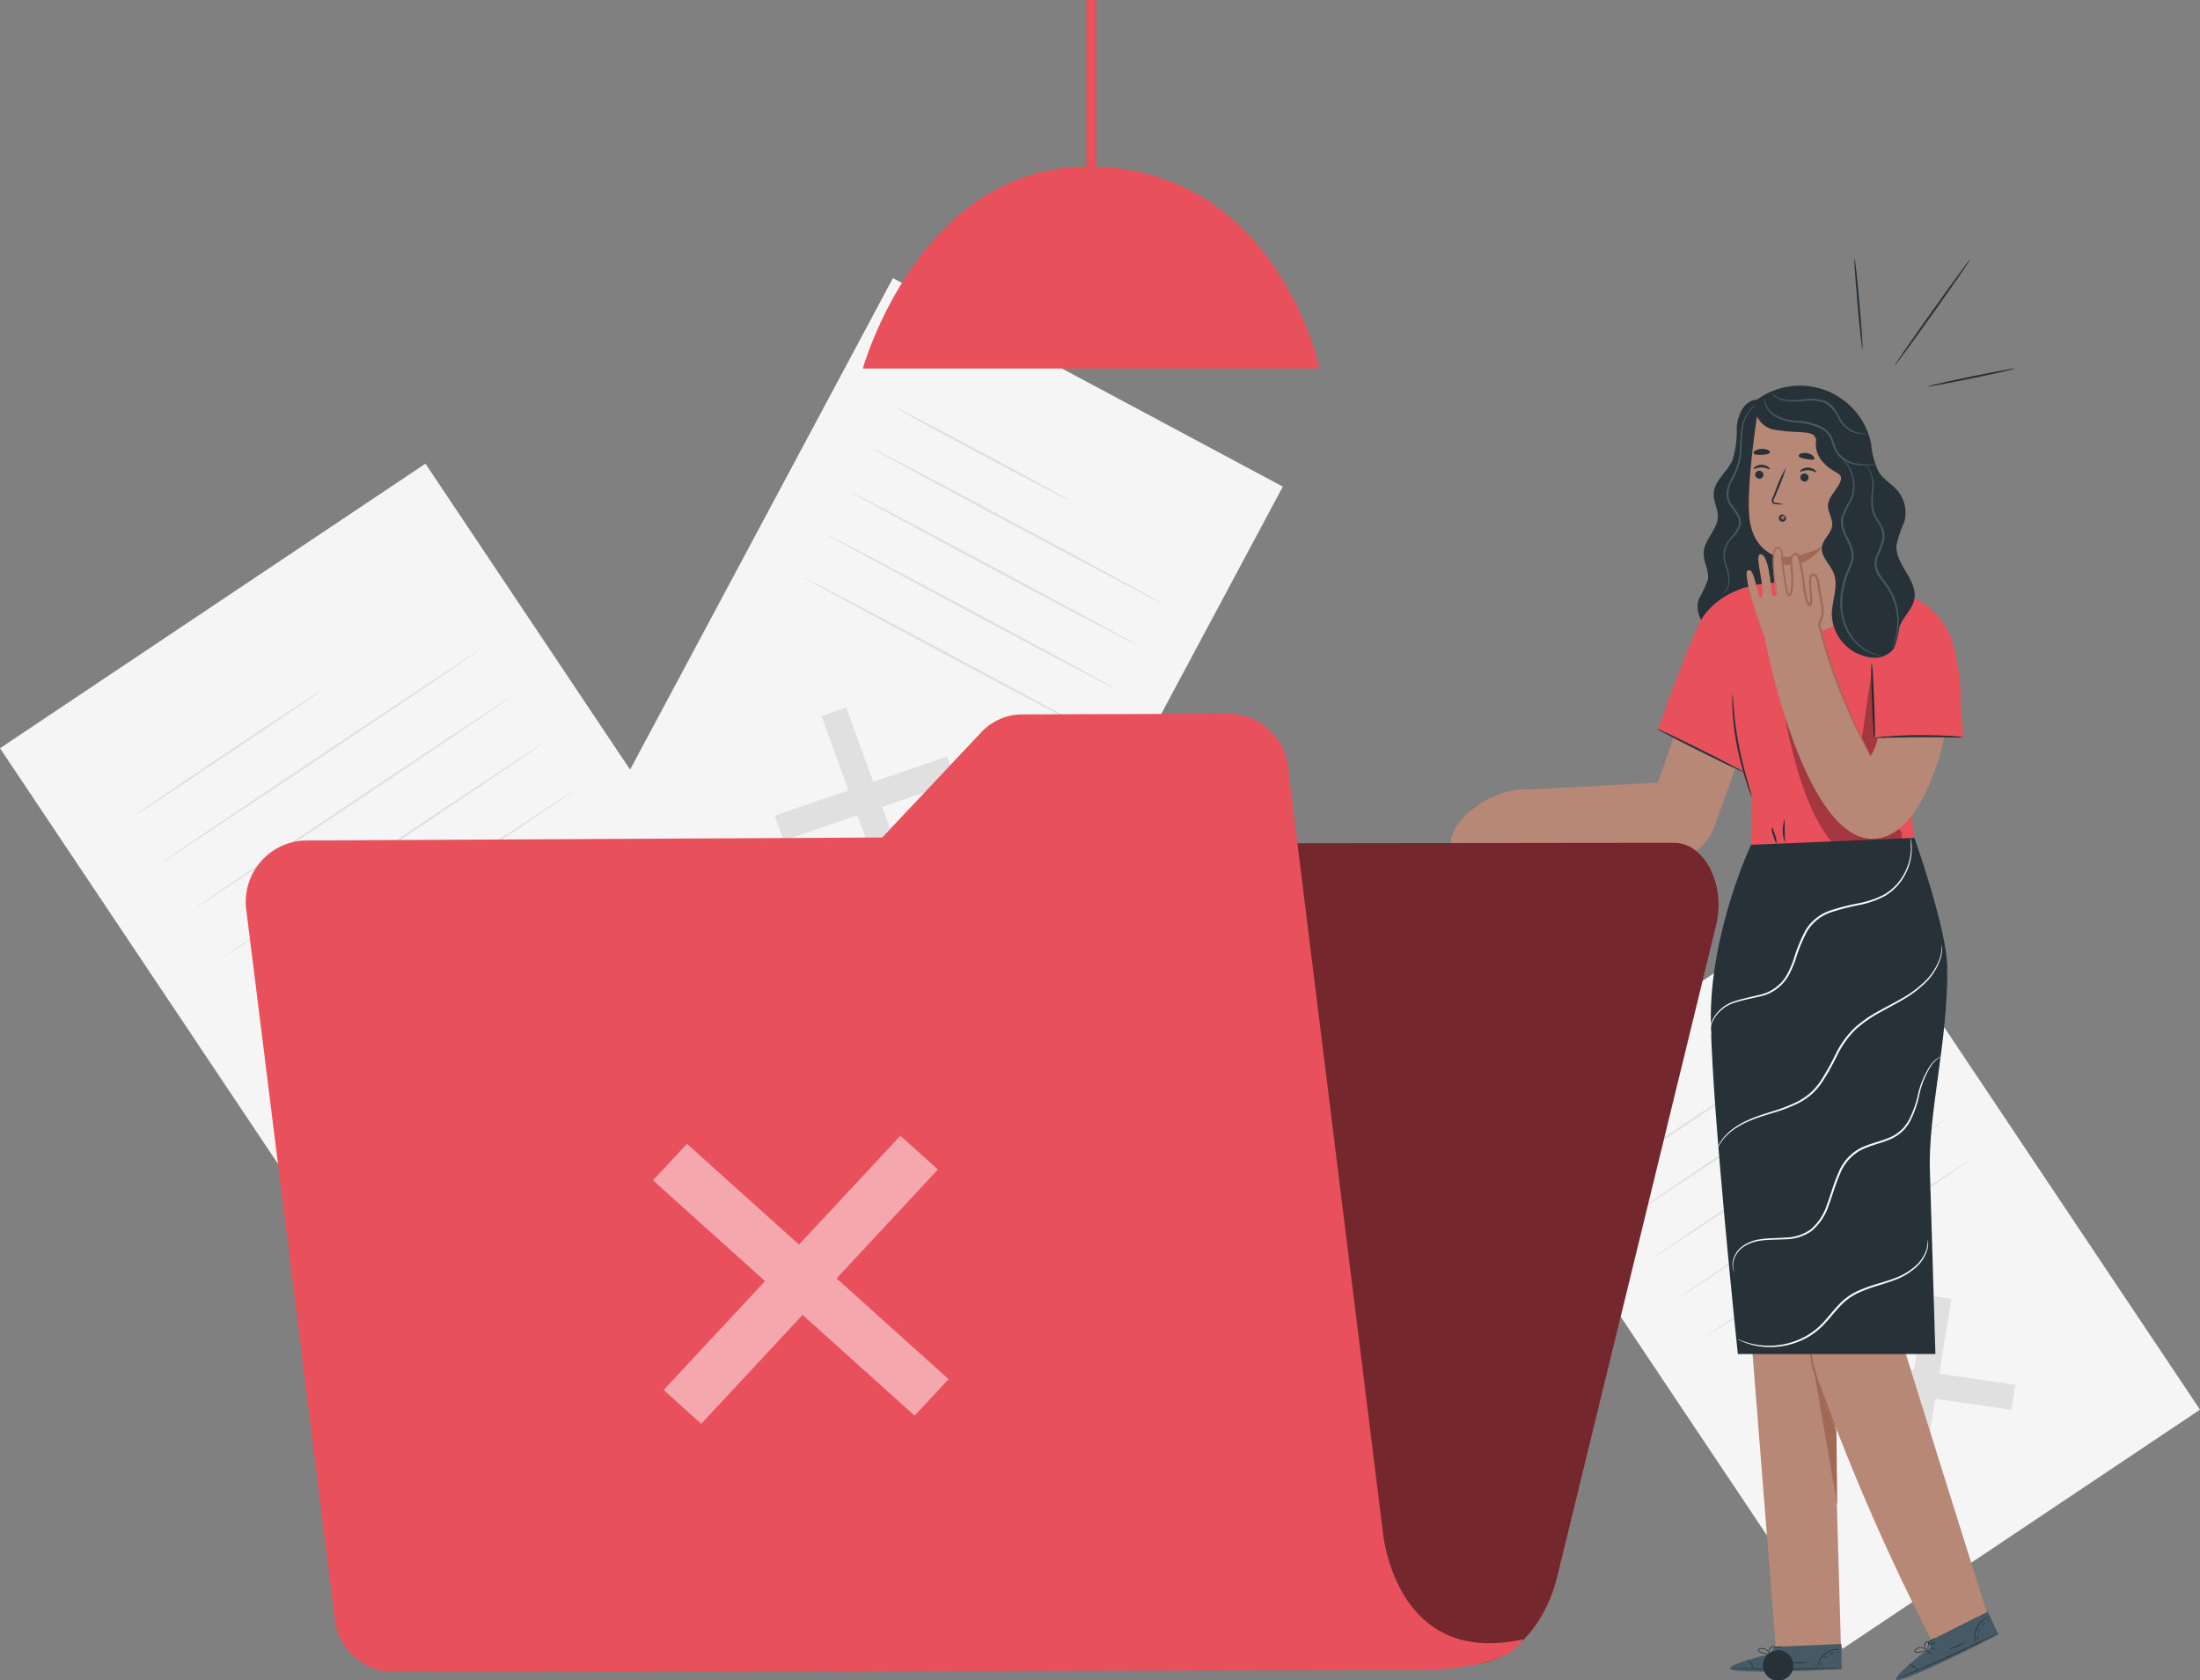 <svg id="Group_14384" data-name="Group 14384" xmlns="http://www.w3.org/2000/svg" xmlns:xlink="http://www.w3.org/1999/xlink" width="221.205" height="168.918" viewBox="0 0 221.205 168.918">
  <rect x="0" y="0" width="221.205" height="168.918" fill="#808080" stroke="none"/>
  <defs>
    <clipPath id="clip-path">
      <rect id="Rectangle_6139" data-name="Rectangle 6139" width="221.205" height="168.918" fill="none"/>
    </clipPath>
    <clipPath id="clip-path-3">
      <rect id="Rectangle_6129" data-name="Rectangle 6129" width="0.985" height="16.768" fill="none"/>
    </clipPath>
    <clipPath id="clip-path-6">
      <rect id="Rectangle_6133" data-name="Rectangle 6133" width="12.003" height="15.808" fill="none"/>
    </clipPath>
    <clipPath id="clip-path-7">
      <rect id="Rectangle_6134" data-name="Rectangle 6134" width="2.018" height="9.352" fill="none"/>
    </clipPath>
    <clipPath id="clip-path-9">
      <rect id="Rectangle_6136" data-name="Rectangle 6136" width="115.117" height="83.064" fill="none"/>
    </clipPath>
    <clipPath id="clip-path-10">
      <rect id="Rectangle_6137" data-name="Rectangle 6137" width="29.723" height="28.961" fill="none"/>
    </clipPath>
  </defs>
  <g id="Group_14383" data-name="Group 14383" clip-path="url(#clip-path)">
    <rect id="Rectangle_6125" data-name="Rectangle 6125" width="51.466" height="75.781" transform="translate(0 75.231) rotate(-33.777)" fill="#f5f5f5"/>
    <path id="Path_17202" data-name="Path 17202" d="M129.445,274.687l-.485,3-21.266-3.064.486-3Z" transform="translate(-66.635 -168.067)" fill="#e0e0e0"/>
    <path id="Path_17203" data-name="Path 17203" d="M131.164,251.546l3.052.44-3.383,20.938-3.052-.44Z" transform="translate(-79.064 -155.644)" fill="#e0e0e0"/>
    <g id="Group_14364" data-name="Group 14364">
      <g id="Group_14363" data-name="Group 14363" clip-path="url(#clip-path)">
        <path id="Path_17204" data-name="Path 17204" d="M54.021,181.744c.031.046-4.256,2.967-9.574,6.523s-9.655,6.4-9.685,6.359,4.256-2.966,9.575-6.524,9.654-6.4,9.684-6.358" transform="translate(-21.509 -112.453)" fill="#e0e0e0"/>
        <path id="Path_17205" data-name="Path 17205" d="M74.682,171.387c.031.046-7.1,4.867-15.921,10.768s-16,10.65-16.033,10.6,7.1-4.866,15.922-10.769,16-10.648,16.031-10.6" transform="translate(-26.438 -106.045)" fill="#e0e0e0"/>
        <path id="Path_17206" data-name="Path 17206" d="M82.954,183.752c.03.046-7.1,4.867-15.921,10.768s-16,10.65-16.033,10.6,7.1-4.866,15.922-10.769,16-10.649,16.031-10.6" transform="translate(-31.557 -113.696)" fill="#e0e0e0"/>
        <path id="Path_17207" data-name="Path 17207" d="M91.225,196.118c.031.046-7.1,4.867-15.921,10.768s-16,10.65-16.033,10.6,7.1-4.866,15.922-10.769,16-10.649,16.031-10.6" transform="translate(-36.674 -121.348)" fill="#e0e0e0"/>
        <path id="Path_17208" data-name="Path 17208" d="M99.5,208.485c.03.046-7.1,4.867-15.921,10.768s-16,10.65-16.033,10.6,7.1-4.866,15.922-10.769,16-10.648,16.031-10.6" transform="translate(-41.792 -129)" fill="#e0e0e0"/>
        <rect id="Rectangle_6126" data-name="Rectangle 6126" width="43.222" height="63.643" transform="translate(149.896 112.863) rotate(-33.777)" fill="#f5f5f5"/>
        <path id="Path_17209" data-name="Path 17209" d="M501.878,361l-.408,2.523-17.86-2.573.408-2.523Z" transform="translate(-299.233 -221.779)" fill="#e0e0e0"/>
        <path id="Path_17210" data-name="Path 17210" d="M503.322,341.569l2.563.369-2.841,17.584-2.563-.369Z" transform="translate(-309.671 -211.345)" fill="#e0e0e0"/>
        <path id="Path_17211" data-name="Path 17211" d="M438.535,282.947c.03.046-3.566,2.5-8.032,5.492s-8.112,5.373-8.143,5.327,3.565-2.5,8.033-5.492,8.112-5.372,8.142-5.326" transform="translate(-261.335 -175.073)" fill="#e0e0e0"/>
        <path id="Path_17212" data-name="Path 17212" d="M455.887,274.248c.031.046-5.952,4.1-13.362,9.057s-13.443,8.938-13.473,8.892,5.951-4.1,13.363-9.057,13.442-8.937,13.472-8.892" transform="translate(-265.475 -169.69)" fill="#e0e0e0"/>
        <path id="Path_17213" data-name="Path 17213" d="M462.834,284.633c.03.046-5.953,4.1-13.362,9.057s-13.443,8.938-13.473,8.892,5.951-4.1,13.363-9.057,13.442-8.937,13.473-8.892" transform="translate(-269.773 -176.116)" fill="#e0e0e0"/>
        <path id="Path_17214" data-name="Path 17214" d="M469.78,295.019c.03.046-5.953,4.1-13.362,9.057s-13.443,8.938-13.474,8.892,5.951-4.1,13.363-9.057,13.442-8.937,13.472-8.892" transform="translate(-274.071 -182.542)" fill="#e0e0e0"/>
        <path id="Path_17215" data-name="Path 17215" d="M476.727,305.405c.03.046-5.952,4.1-13.362,9.057s-13.443,8.938-13.474,8.892,5.951-4.1,13.363-9.057,13.442-8.937,13.472-8.892" transform="translate(-278.37 -188.969)" fill="#e0e0e0"/>
        <rect id="Rectangle_6127" data-name="Rectangle 6127" width="65.457" height="44.454" transform="translate(58.915 85.682) rotate(-61.862)" fill="#f5f5f5"/>
        <path id="Path_17216" data-name="Path 17216" d="M225.467,204.045l-2.487.852-6.313-17.451,2.487-.852Z" transform="translate(-134.062 -115.454)" fill="#e0e0e0"/>
        <path id="Path_17217" data-name="Path 17217" d="M221.622,199.529l.906,2.5L205.2,207.969l-.906-2.5Z" transform="translate(-126.404 -123.458)" fill="#e0e0e0"/>
        <path id="Path_17218" data-name="Path 17218" d="M253.408,116.673c-.031.058-4.007-2.009-8.879-4.615s-8.8-4.766-8.769-4.824,4.006,2.009,8.88,4.616,8.8,4.766,8.768,4.823" transform="translate(-145.876 -66.35)" fill="#e0e0e0"/>
        <path id="Path_17219" data-name="Path 17219" d="M259.2,133.81c-.031.058-6.611-3.4-14.695-7.725s-14.616-7.877-14.586-7.934,6.609,3.4,14.7,7.726,14.615,7.876,14.584,7.933" transform="translate(-142.264 -73.105)" fill="#e0e0e0"/>
        <path id="Path_17220" data-name="Path 17220" d="M253.142,145.142c-.031.058-6.611-3.4-14.695-7.725s-14.616-7.877-14.586-7.934,6.609,3.4,14.7,7.726,14.615,7.876,14.584,7.933" transform="translate(-138.514 -80.117)" fill="#e0e0e0"/>
        <path id="Path_17221" data-name="Path 17221" d="M247.081,156.474c-.031.058-6.611-3.4-14.695-7.725s-14.616-7.877-14.586-7.934,6.609,3.4,14.7,7.726,14.615,7.876,14.584,7.933" transform="translate(-134.764 -87.129)" fill="#e0e0e0"/>
        <path id="Path_17222" data-name="Path 17222" d="M241.021,167.806c-.031.058-6.611-3.4-14.695-7.725s-14.616-7.877-14.586-7.934,6.609,3.4,14.7,7.726,14.615,7.876,14.584,7.933" transform="translate(-131.014 -94.14)" fill="#e0e0e0"/>
        <g id="Group_14362" data-name="Group 14362" transform="translate(109.228)" opacity="0.2">
          <g id="Group_14361" data-name="Group 14361">
            <g id="Group_14360" data-name="Group 14360" clip-path="url(#clip-path-3)">
              <rect id="Rectangle_6128" data-name="Rectangle 6128" width="0.985" height="16.769" transform="translate(0)"/>
            </g>
          </g>
        </g>
      </g>
    </g>
    <g id="Group_14366" data-name="Group 14366">
      <g id="Group_14365" data-name="Group 14365" clip-path="url(#clip-path)">
        <path id="Path_17223" data-name="Path 17223" d="M227.559,64.25h45.926s-4.24-20.3-23.311-20.3c-16.963,0-22.615,20.3-22.615,20.3" transform="translate(-140.802 -27.197)" fill="#e8505b"/>
        <rect id="Rectangle_6131" data-name="Rectangle 6131" width="0.985" height="16.769" transform="translate(109.228)" fill="#e8505b"/>
      </g>
    </g>
    <g id="Group_14374" data-name="Group 14374">
      <g id="Group_14373" data-name="Group 14373" clip-path="url(#clip-path)">
        <path id="Path_17224" data-name="Path 17224" d="M453.416,104.19c-1.121.258-1.667,1.548-1.773,2.694a10.259,10.259,0,0,1-.441,3.4c-.541,1.176-1.835,2.043-1.878,3.337-.026.789.442,1.531.42,2.32-.037,1.3-1.358,2.275-1.428,3.57-.05.932.571,1.827.422,2.748a12.919,12.919,0,0,1-.911,1.969c-.47,1.37.47,2.878,1.7,3.649a5.56,5.56,0,0,0,8.1-2.588,11.357,11.357,0,0,0,.383-5.275q-.689-8.3-1.024-16.615" transform="translate(-277.016 -63.978)" fill="#263238"/>
        <path id="Path_17225" data-name="Path 17225" d="M454.148,125.7a1.344,1.344,0,0,0,.512-.609,2.162,2.162,0,0,0,.13-.931,5.163,5.163,0,0,0-.278-1.234,3.517,3.517,0,0,1-.2-1.563,3.561,3.561,0,0,1,.909-1.56,3.485,3.485,0,0,0,.515-.783,1.265,1.265,0,0,0,.059-.914c-.2-.623-.807-1.081-1.087-1.8a1.946,1.946,0,0,1-.061-1.112,4.517,4.517,0,0,1,.368-1,8.539,8.539,0,0,0,.758-1.794c.267-1.209.143-2.364.324-3.312a3.68,3.68,0,0,1,.964-2.032,2.17,2.17,0,0,1,.5-.359.9.9,0,0,1,.2-.075,3.1,3.1,0,0,0-.651.49,3.713,3.713,0,0,0-.88,2,12.633,12.633,0,0,0-.106,1.541,9.391,9.391,0,0,1-.179,1.79,8.534,8.534,0,0,1-.76,1.836,2.509,2.509,0,0,0-.3,1.958c.242.649.857,1.11,1.087,1.811a1.456,1.456,0,0,1-.071,1.048,3.629,3.629,0,0,1-.547.822,2.5,2.5,0,0,0-.716,2.97,5.1,5.1,0,0,1,.254,1.268,2.179,2.179,0,0,1-.17.966,1.159,1.159,0,0,1-.391.481.634.634,0,0,1-.193.1" transform="translate(-281.002 -65.973)" fill="#455a64"/>
        <path id="Path_17226" data-name="Path 17226" d="M413.516,180.366l-3.442,9.921-14.351.769-2.393,5.325,14.984,1.516a5.661,5.661,0,0,0,7.492-3.322l4-11.161Z" transform="translate(-243.372 -111.601)" fill="#b78876"/>
        <path id="Path_17227" data-name="Path 17227" d="M480.856,319.022s-10.518-33.4-10.74-34.489c-.2-.98,3.817-25.019,4.323-31.241l-14.211.53s0,.038,0,.1l-6.041.335,5.41,68.318h6.54l-.648-22.666a220.834,220.834,0,0,0,9.811,21.859Z" transform="translate(-281.027 -156.725)" fill="#b78876"/>
        <path id="Path_17228" data-name="Path 17228" d="M480.424,373.469c.006-.207-.079-7.594-.079-7.594-.082.442-2.507-6.414-2.448-6.831.031-.216,2.528,14.425,2.528,14.425" transform="translate(-295.697 -222.156)" fill="#a36957"/>
        <path id="Path_17229" data-name="Path 17229" d="M477.088,350.534a1.525,1.525,0,0,0-.042.414,10.917,10.917,0,0,0,.009,1.133c.009.24.034.5.065.781s.074.579.139.89a15.194,15.194,0,0,0,.535,1.99c.475,1.382,1,2.59,1.371,3.468l.455,1.033a1.531,1.531,0,0,0,.194.368,1.564,1.564,0,0,0-.116-.4c-.088-.252-.221-.614-.391-1.059-.336-.892-.837-2.11-1.308-3.479a17.262,17.262,0,0,1-.544-1.961c-.069-.3-.113-.6-.156-.873s-.072-.533-.091-.769c-.045-.472-.065-.856-.077-1.122a1.555,1.555,0,0,0-.043-.414" transform="translate(-295.164 -216.892)" fill="#a36957"/>
        <path id="Path_17230" data-name="Path 17230" d="M460.75,434.439l0-.614,6.7-.292.018,2.533-.413.028c-1.839.108-9.357.418-10.587.049-1.372-.412,4.286-1.7,4.286-1.7" transform="translate(-282.303 -268.248)" fill="#455a64"/>
        <path id="Path_17231" data-name="Path 17231" d="M467.556,439.77a.623.623,0,0,1-.114.013l-.329.021-1.211.056c-1.023.04-2.437.078-4,.085s-2.977-.018-4-.05l-1.212-.046-.329-.018a.633.633,0,0,1-.115-.012.641.641,0,0,1,.115,0l.33,0,1.212.02c1.023.017,2.437.033,4,.026s2.975-.035,4-.061l1.212-.031.33-.006a.637.637,0,0,1,.115,0" transform="translate(-282.302 -272.105)" fill="#263238"/>
        <path id="Path_17232" data-name="Path 17232" d="M461.318,438.651a1.763,1.763,0,0,0-.643-1.04,1.077,1.077,0,0,1,.643,1.04" transform="translate(-285.042 -270.77)" fill="#263238"/>
        <path id="Path_17233" data-name="Path 17233" d="M466.93,436.808c-.019.012-.113-.1-.211-.255s-.162-.286-.143-.3.113.1.211.255.162.287.143.3" transform="translate(-288.691 -269.931)" fill="#263238"/>
        <path id="Path_17234" data-name="Path 17234" d="M468.243,436.345c-.015.017-.12-.053-.236-.156s-.2-.2-.181-.216.12.053.235.156.2.2.182.216" transform="translate(-289.466 -269.756)" fill="#263238"/>
        <path id="Path_17235" data-name="Path 17235" d="M468.682,435.242a1.526,1.526,0,1,1-.349-.035.782.782,0,0,1,.349.035" transform="translate(-289.566 -269.284)" fill="#263238"/>
        <path id="Path_17236" data-name="Path 17236" d="M468.835,434.124a.978.978,0,0,1-.788.062,27.613,27.613,0,0,0,.788-.062" transform="translate(-289.603 -268.61)" fill="#263238"/>
        <path id="Path_17237" data-name="Path 17237" d="M464.872,435.216a1.23,1.23,0,0,1-.428,0,2.516,2.516,0,0,1-.456-.1,1.271,1.271,0,0,1-.262-.107.231.231,0,0,1-.106-.133.168.168,0,0,1,.064-.171.784.784,0,0,1,.972.226.759.759,0,0,1,.141.285.241.241,0,0,1,.012.116,1.216,1.216,0,0,0-.2-.365.772.772,0,0,0-.366-.236.665.665,0,0,0-.511.037c-.068.051-.041.13.035.175a1.3,1.3,0,0,0,.241.1,2.972,2.972,0,0,0,.442.113c.257.045.42.044.42.058" transform="translate(-286.86 -268.921)" fill="#263238"/>
        <path id="Path_17238" data-name="Path 17238" d="M466.533,434.893a.421.421,0,0,1-.05-.3.7.7,0,0,1,.116-.313.43.43,0,0,1,.356-.22.171.171,0,0,1,.133.2.469.469,0,0,1-.072.192,1.3,1.3,0,0,1-.2.26.614.614,0,0,1-.245.174c-.008-.01.085-.077.2-.213a1.5,1.5,0,0,0,.178-.257c.058-.091.1-.254-.009-.273s-.216.1-.281.183a.7.7,0,0,0-.12.279,1.522,1.522,0,0,0-.006.289" transform="translate(-288.633 -268.576)" fill="#263238"/>
        <path id="Path_17239" data-name="Path 17239" d="M481.7,434.923c0,.015-.191-.018-.492.019a2.089,2.089,0,0,0-1.741,1.4c-.1.286-.11.478-.125.476a.379.379,0,0,1,0-.134,1.751,1.751,0,0,1,.071-.36,2.026,2.026,0,0,1,1.789-1.437,1.751,1.751,0,0,1,.367.008.388.388,0,0,1,.131.03" transform="translate(-296.591 -269.081)" fill="#263238"/>
        <path id="Path_17240" data-name="Path 17240" d="M473.96,438.37a5.473,5.473,0,0,1-1.947.011c0-.024.437,0,.974,0s.971-.035.974-.012" transform="translate(-292.057 -271.235)" fill="#263238"/>
        <path id="Path_17241" data-name="Path 17241" d="M480.239,438.342c.016.016-.036.092-.079.193s-.069.188-.092.187-.035-.105.018-.22.138-.175.153-.159" transform="translate(-297.03 -271.222)" fill="#263238"/>
        <path id="Path_17242" data-name="Path 17242" d="M481.423,436.73c.016.016-.027.085-.1.155s-.138.114-.153.1.027-.085.1-.155.137-.114.153-.1" transform="translate(-297.724 -270.224)" fill="#263238"/>
        <path id="Path_17243" data-name="Path 17243" d="M483.06,435.933c0,.023-.093.022-.191.057s-.169.087-.186.072.038-.108.16-.149.223,0,.217.019" transform="translate(-298.658 -269.709)" fill="#263238"/>
        <path id="Path_17244" data-name="Path 17244" d="M484.664,435.618c.008.021-.03.055-.086.077s-.106.023-.114,0,.03-.055.085-.077.107-.022.115,0" transform="translate(-299.761 -269.529)" fill="#263238"/>
        <path id="Path_17245" data-name="Path 17245" d="M503.567,428.567l-.254-.559L509.3,425l1.055,2.3-.366.194c-1.633.851-8.365,4.214-9.638,4.381-1.421.186,3.212-3.31,3.212-3.31" transform="translate(-309.426 -262.967)" fill="#455a64"/>
        <path id="Path_17246" data-name="Path 17246" d="M510.38,430.573a.606.606,0,0,1-.1.059l-.292.154-1.082.547c-.917.456-2.191,1.069-3.613,1.715s-2.723,1.2-3.67,1.593l-1.124.454-.308.118a.588.588,0,0,1-.109.036.621.621,0,0,1,.1-.051l.3-.132,1.114-.478c.94-.4,2.236-.968,3.658-1.614s2.7-1.251,3.622-1.693l1.093-.525.3-.14a.626.626,0,0,1,.106-.044" transform="translate(-309.426 -266.416)" fill="#263238"/>
        <path id="Path_17247" data-name="Path 17247" d="M504.2,439.609a1.764,1.764,0,0,0-1.012-.685,1.077,1.077,0,0,1,1.012.685" transform="translate(-311.346 -271.578)" fill="#263238"/>
        <path id="Path_17248" data-name="Path 17248" d="M508.565,435.633c-.012.019-.145-.047-.3-.146s-.265-.2-.253-.214.145.047.3.146.265.2.253.214" transform="translate(-314.333 -269.322)" fill="#263238"/>
        <path id="Path_17249" data-name="Path 17249" d="M509.574,434.669c-.007.021-.131,0-.279-.046s-.261-.1-.254-.123.131,0,.279.046.261.1.254.123" transform="translate(-314.968 -268.841)" fill="#263238"/>
        <path id="Path_17250" data-name="Path 17250" d="M509.547,433.076c.01.02-.124.1-.3.184a.783.783,0,0,1-.332.111c-.01-.02.124-.1.3-.184a.786.786,0,0,1,.332-.111" transform="translate(-314.891 -267.962)" fill="#263238"/>
        <path id="Path_17251" data-name="Path 17251" d="M509.246,431.894c.015.015-.108.155-.307.263a.673.673,0,0,1-.387.117,30.183,30.183,0,0,0,.694-.38" transform="translate(-314.665 -267.233)" fill="#263238"/>
        <path id="Path_17252" data-name="Path 17252" d="M506.156,434.65a1.238,1.238,0,0,1-.391.175,2.529,2.529,0,0,1-.457.1,1.254,1.254,0,0,1-.282.01.232.232,0,0,1-.151-.077.169.169,0,0,1-.012-.183.785.785,0,0,1,.979-.192.762.762,0,0,1,.245.2c.046.059.062.1.058.1a1.215,1.215,0,0,0-.328-.252.772.772,0,0,0-.432-.066.663.663,0,0,0-.45.242c-.041.074.016.136.1.146a1.279,1.279,0,0,0,.262-.006,2.9,2.9,0,0,0,.449-.078c.252-.064.4-.132.407-.119" transform="translate(-312.37 -268.775)" fill="#263238"/>
        <path id="Path_17253" data-name="Path 17253" d="M507.721,433.734a.422.422,0,0,1-.168-.25.708.708,0,0,1-.023-.333.43.43,0,0,1,.235-.346c.1-.03.319.163.334.235s-.113.035-.12.095a1.31,1.31,0,0,1-.077.319.611.611,0,0,1-.152.259c-.011-.006.046-.1.1-.277a1.507,1.507,0,0,0,.057-.308c.016-.107-.014-.271-.12-.245s-.157.177-.182.282a.706.706,0,0,0,0,.3,1.585,1.585,0,0,0,.113.266" transform="translate(-314.027 -267.795)" fill="#263238"/>
        <path id="Path_17254" data-name="Path 17254" d="M522.309,426.362c0,.014-.182.062-.442.219a2.088,2.088,0,0,0-1.015,1.988c.026.3.1.481.081.485a.389.389,0,0,1-.056-.122,1.775,1.775,0,0,1-.082-.358,2.025,2.025,0,0,1,1.044-2.043,1.748,1.748,0,0,1,.337-.143.4.4,0,0,1,.132-.027" transform="translate(-322.231 -263.81)" fill="#263238"/>
        <path id="Path_17255" data-name="Path 17255" d="M515.627,432.9a5.48,5.48,0,0,1-1.773.807c-.007-.022.4-.175.889-.4s.872-.43.883-.409" transform="translate(-317.947 -267.855)" fill="#263238"/>
        <path id="Path_17256" data-name="Path 17256" d="M521.492,431.464c.021.008.006.1.006.208s.015.2-.006.208-.075-.082-.074-.208.055-.217.074-.208" transform="translate(-322.626 -266.967)" fill="#263238"/>
        <path id="Path_17257" data-name="Path 17257" d="M521.908,429.468c.021.008.01.088-.024.181s-.078.16-.1.153-.011-.088.024-.181.078-.16.1-.153" transform="translate(-322.847 -265.732)" fill="#263238"/>
        <path id="Path_17258" data-name="Path 17258" d="M523.019,428.02c0,.023-.076.058-.151.13s-.117.148-.14.142-.009-.114.085-.2.2-.093.206-.071" transform="translate(-323.432 -264.83)" fill="#263238"/>
        <path id="Path_17259" data-name="Path 17259" d="M524.307,427.171c.016.016,0,.063-.046.1s-.088.064-.1.048,0-.062.046-.1.088-.064.1-.048" transform="translate(-324.318 -264.308)" fill="#263238"/>
        <path id="Path_17260" data-name="Path 17260" d="M463.038,180.294l-1.116-13.61,5.73.1a22.788,22.788,0,0,0-.579-6.408,7.429,7.429,0,0,0-4.331-5.338V155l-.175-.045a16.377,16.377,0,0,0-5.248-1.37l-7.033.082s-5.373-.671-8.346,3.159c-1.146,1.475-4.69,11.573-4.69,11.573l8.442,4.065-.8-5.6a26.593,26.593,0,0,0,.677,5.346c.289.717,1.125,2.942,1.125,2.942l-.109,6.716Z" transform="translate(-270.548 -95.032)" fill="#e8505b"/>
        <path id="Path_17261" data-name="Path 17261" d="M493.018,177.872l-1.044,4.448h9.848l-.648-7.457Z" transform="translate(-304.408 -108.196)" fill="#e8505b"/>
        <path id="Path_17262" data-name="Path 17262" d="M503.33,194.078a7.355,7.355,0,0,0-1.3-.129c-.807-.048-1.924-.087-3.158-.082s-2.352.059-3.158.124a7.062,7.062,0,0,0-1.3.16,8.742,8.742,0,0,0,1.308-.007c.806-.025,1.92-.054,3.151-.06s2.345.01,3.152.018a8.3,8.3,0,0,0,1.309-.024" transform="translate(-305.915 -119.955)" fill="#263238"/>
        <path id="Path_17263" data-name="Path 17263" d="M493.542,174.768a5.814,5.814,0,0,0-.033,1.131c.007.7.032,1.661.074,2.725s.091,2.027.138,2.723a5.828,5.828,0,0,0,.12,1.125,5.906,5.906,0,0,0,.033-1.131c-.007-.7-.033-1.662-.074-2.726s-.091-2.026-.138-2.722a5.825,5.825,0,0,0-.12-1.125" transform="translate(-305.356 -108.137)" fill="#263238"/>
        <g id="Group_14369" data-name="Group 14369" transform="translate(179.224 70.483)" opacity="0.3">
          <g id="Group_14368" data-name="Group 14368">
            <g id="Group_14367" data-name="Group 14367" clip-path="url(#clip-path-6)">
              <path id="Path_17264" data-name="Path 17264" d="M470.094,184.872s2.189,16.229,8.342,15.8c0,0,2.77-.033,3.661-1.874v-.725Z" transform="translate(-470.094 -184.872)"/>
            </g>
          </g>
        </g>
        <g id="Group_14372" data-name="Group 14372" transform="translate(187.007 67.587)" opacity="0.3">
          <g id="Group_14371" data-name="Group 14371">
            <g id="Group_14370" data-name="Group 14370" clip-path="url(#clip-path-7)">
              <path id="Path_17265" data-name="Path 17265" d="M491.687,177.277l-1.178,7.956.763,1.4,1.255-2.73-.531-.013Z" transform="translate(-490.509 -177.277)"/>
            </g>
          </g>
        </g>
        <path id="Path_17266" data-name="Path 17266" d="M458.815,193.471a1.68,1.68,0,0,1-.166-.38c-.1-.249-.223-.612-.37-1.065a32.389,32.389,0,0,1-.942-3.6,25.935,25.935,0,0,1-.467-3.695c-.023-.476-.03-.862-.023-1.129a1.652,1.652,0,0,1,.028-.414c.032,0,.053.588.135,1.532a34.356,34.356,0,0,0,.521,3.666c.283,1.419.623,2.686.882,3.6l.309,1.082a1.67,1.67,0,0,1,.093.4" transform="translate(-282.672 -113.347)" fill="#263238"/>
        <path id="Path_17267" data-name="Path 17267" d="M467.713,219.76c-.053.016-.2-.334-.34-.782a1.884,1.884,0,0,1-.15-.84c.052-.016.2.334.34.782a1.892,1.892,0,0,1,.15.84" transform="translate(-289.082 -134.972)" fill="#263238"/>
        <path id="Path_17268" data-name="Path 17268" d="M470.4,218.369a3.515,3.515,0,0,1-.035-2.379,77.388,77.388,0,0,0,.035,2.379" transform="translate(-290.921 -133.643)" fill="#263238"/>
        <path id="Path_17269" data-name="Path 17269" d="M445.743,196.549c-.024.049-1.989-.883-4.387-2.082s-4.324-2.21-4.3-2.259,1.989.883,4.388,2.082,4.323,2.21,4.3,2.259" transform="translate(-270.428 -118.927)" fill="#263238"/>
        <path id="Path_17270" data-name="Path 17270" d="M464.151,127.01c.044-1.929.055-3.96.055-3.96s-2.474-.477-2.905-3.732c-.411-3.1.739-10.388.739-10.388a8.7,8.7,0,0,1,9.845,2.8l-.615,15.66a3.361,3.361,0,0,1-3.637,3.113,3.551,3.551,0,0,1-3.482-3.493" transform="translate(-285.374 -67.057)" fill="#b78876"/>
        <path id="Path_17271" data-name="Path 17271" d="M462.89,124.506a.416.416,0,0,0,.39.43.4.4,0,0,0,.438-.364.416.416,0,0,0-.389-.43.4.4,0,0,0-.439.364" transform="translate(-286.412 -76.812)" fill="#263238"/>
        <path id="Path_17272" data-name="Path 17272" d="M462.475,122.991c.05.056.371-.169.819-.157s.769.245.819.191c.024-.024-.026-.123-.166-.231a1.143,1.143,0,0,0-.654-.22,1.1,1.1,0,0,0-.653.193c-.14.1-.189.2-.165.224" transform="translate(-286.152 -75.843)" fill="#263238"/>
        <path id="Path_17273" data-name="Path 17273" d="M474.8,125.247a.416.416,0,0,0,.39.43.4.4,0,0,0,.438-.364.416.416,0,0,0-.39-.43.4.4,0,0,0-.438.364" transform="translate(-293.779 -77.27)" fill="#263238"/>
        <path id="Path_17274" data-name="Path 17274" d="M474.707,123.733c.05.056.372-.169.819-.157s.769.245.819.191c.024-.024-.025-.123-.166-.231a1.143,1.143,0,0,0-.654-.22,1.1,1.1,0,0,0-.653.193c-.14.1-.189.2-.165.224" transform="translate(-293.721 -76.302)" fill="#263238"/>
        <path id="Path_17275" data-name="Path 17275" d="M468.4,126.96a2.963,2.963,0,0,0-.723-.15c-.114-.015-.221-.04-.239-.119a.582.582,0,0,1,.085-.337l.36-.861a14.958,14.958,0,0,0,.817-2.256,15.009,15.009,0,0,0-1,2.185q-.181.454-.346.867a.658.658,0,0,0-.071.447.287.287,0,0,0,.183.172.792.792,0,0,0,.193.032,2.912,2.912,0,0,0,.737.02" transform="translate(-289.12 -76.253)" fill="#263238"/>
        <path id="Path_17276" data-name="Path 17276" d="M469.065,145.168a8.251,8.251,0,0,0,4.371-1.046s-1.111,2.2-4.347,1.813Z" transform="translate(-290.233 -89.175)" fill="#a36957"/>
        <path id="Path_17277" data-name="Path 17277" d="M475.927,120.049c-.092.14-.432.078-.813.01s-.719-.144-.753-.308.356-.375.865-.277.795.444.7.576" transform="translate(-293.508 -73.909)" fill="#263238"/>
        <path id="Path_17278" data-name="Path 17278" d="M464.109,118.728c-.035.163-.4.222-.819.244s-.789-.009-.838-.168.305-.4.811-.427.882.193.846.351" transform="translate(-286.139 -73.244)" fill="#263238"/>
        <path id="Path_17279" data-name="Path 17279" d="M469.8,135.782a.227.227,0,0,0-.248.113.254.254,0,1,0,.153-.122" transform="translate(-290.518 -84.004)" fill="#a36957"/>
        <path id="Path_17280" data-name="Path 17280" d="M469.676,135.772c.02-.018-.072-.128-.267-.085a.339.339,0,0,0-.245.239.383.383,0,0,0,.135.405.377.377,0,0,0,.429,0,.322.322,0,0,0,.138-.318c-.039-.2-.188-.233-.192-.205s.052.095.039.214a.169.169,0,0,1-.091.14.193.193,0,0,1-.193-.008.2.2,0,0,1-.069-.185.193.193,0,0,1,.1-.141c.106-.06.2-.032.214-.059" transform="translate(-290.286 -83.95)" fill="#263238"/>
        <path id="Path_17281" data-name="Path 17281" d="M471.423,111.447c-.386.894-1.327,1.582-1.2,2.547.084.623.484,1.2.406,1.827-.1.783-.911,1.326-1.026,2.106-.141.958.79,1.7,1.162,2.6.542,1.3-.151,2.765-.168,4.174a4.476,4.476,0,0,0,3.963,4.353,2.418,2.418,0,0,0,2.3-.939,9.614,9.614,0,0,0,.521-2.086c.332-1.021,1.305-1.767,1.51-2.82.374-1.92-1.947-3.509-1.795-5.46a13.538,13.538,0,0,1,.8-2.367,3.468,3.468,0,0,0-.681-3.085c-.573-.681-1.4-1.129-1.892-1.873a8.2,8.2,0,0,1-.781-2.9,7.31,7.31,0,0,0-11.61-4.282,2.373,2.373,0,0,0,2.025,2.933c2.579.42,3.774-.065,4.065.969a2.733,2.733,0,0,0,.773,2.361c1.066,1.154,2.069.912,1.622,1.947" transform="translate(-286.411 -62.949)" fill="#263238"/>
        <path id="Path_17282" data-name="Path 17282" d="M489.1,140.28a1,1,0,0,1-.235-.024,3.434,3.434,0,0,1-.656-.177,4.626,4.626,0,0,1-2-1.477,5.219,5.219,0,0,1-.848-1.51,6.056,6.056,0,0,1-.347-1.957,7.971,7.971,0,0,1,.275-2.177,9.481,9.481,0,0,1,.365-1.1,10.985,10.985,0,0,0,.419-1.1,2.063,2.063,0,0,0,0-1.118,6.132,6.132,0,0,0-.434-1.044,6.971,6.971,0,0,1-.444-1.033,2.232,2.232,0,0,1-.08-1.1,7.762,7.762,0,0,1,.846-1.795,3.416,3.416,0,0,0,.345-1.625,3.834,3.834,0,0,0-.85-2.249,6.617,6.617,0,0,0-.648-.631,2.635,2.635,0,0,1,.706.58,3.821,3.821,0,0,1,.932,2.293,3.53,3.53,0,0,1-.337,1.7,7.9,7.9,0,0,0-.814,1.758,3.211,3.211,0,0,0,.519,2.008,6.212,6.212,0,0,1,.449,1.078,2.256,2.256,0,0,1,.005,1.221,10.884,10.884,0,0,1-.427,1.117,9.331,9.331,0,0,0-.36,1.08,7.888,7.888,0,0,0-.28,2.124,5.5,5.5,0,0,0,1.122,3.383,4.707,4.707,0,0,0,1.914,1.493c.54.218.868.251.863.273" transform="translate(-299.976 -74.354)" fill="#455a64"/>
        <path id="Path_17283" data-name="Path 17283" d="M476.656,111.5a2.711,2.711,0,0,1-.568.085,5.906,5.906,0,0,1-1.57-.041,2.985,2.985,0,0,1-1.981-1.2,6.442,6.442,0,0,1-.52-1.28,2.115,2.115,0,0,0-.868-1.072,6.19,6.19,0,0,0-2.674-.7,4.642,4.642,0,0,1-2.222-.692,2.2,2.2,0,0,1-.91-1.273,1.374,1.374,0,0,1-.029-.43c.014-.1.024-.148.031-.147a2.753,2.753,0,0,0,.073.558,2.2,2.2,0,0,0,.915,1.177,4.627,4.627,0,0,0,2.163.625,6.2,6.2,0,0,1,2.76.713,2.3,2.3,0,0,1,.943,1.169,6.561,6.561,0,0,0,.492,1.251,2.88,2.88,0,0,0,1.854,1.163,6.668,6.668,0,0,0,1.539.1,3.947,3.947,0,0,1,.573-.008" transform="translate(-287.908 -64.815)" fill="#455a64"/>
        <path id="Path_17284" data-name="Path 17284" d="M476.845,107.595a1.169,1.169,0,0,1-.447.066,2.734,2.734,0,0,1-1.912-.764,3.609,3.609,0,0,1-.591-.789,3.285,3.285,0,0,0-1.388-1.591,4.556,4.556,0,0,0-2.136-.188,6.558,6.558,0,0,1-1.823-.015,2.266,2.266,0,0,1-1.125-.5,1.279,1.279,0,0,1-.225-.252c-.043-.064-.062-.1-.056-.1s.107.122.33.3a2.347,2.347,0,0,0,1.1.425,6.868,6.868,0,0,0,1.784-.028,4.586,4.586,0,0,1,2.232.188,2.2,2.2,0,0,1,.91.756,10.173,10.173,0,0,1,.555.924,3.568,3.568,0,0,0,.549.765,2.627,2.627,0,0,0,.655.484,2.833,2.833,0,0,0,1.143.32c.284.016.443-.006.445.011" transform="translate(-289.043 -64.012)" fill="#455a64"/>
        <path id="Path_17285" data-name="Path 17285" d="M494.688,141.189c-.019-.009.1-.254.243-.724a6.561,6.561,0,0,0,.254-2.044,6.276,6.276,0,0,0-.813-2.911c-.278-.5-.7-.944-1.048-1.493a2.7,2.7,0,0,1-.384-.92,2.083,2.083,0,0,1,.085-1.029,12.012,12.012,0,0,0,.679-1.817,2.508,2.508,0,0,0-.495-1.653,7.683,7.683,0,0,1-.408-.758,2.741,2.741,0,0,1-.215-.8,7.028,7.028,0,0,1,.043-1.454,3.845,3.845,0,0,0-.181-2.026,1.843,1.843,0,0,0-.45-.6s.017,0,.046.022a.753.753,0,0,1,.121.087,1.4,1.4,0,0,1,.352.454,3.772,3.772,0,0,1,.251,2.072,7.159,7.159,0,0,0-.02,1.422,3.615,3.615,0,0,0,.618,1.481,5.048,5.048,0,0,1,.415.81,1.924,1.924,0,0,1,.115.963,11.409,11.409,0,0,1-.682,1.851,1.883,1.883,0,0,0-.079.933,2.525,2.525,0,0,0,.355.854c.327.527.753.98,1.041,1.5a6.293,6.293,0,0,1,.795,3,6.177,6.177,0,0,1-.321,2.07,4.533,4.533,0,0,1-.22.527.751.751,0,0,1-.1.173" transform="translate(-304.422 -76.086)" fill="#455a64"/>
        <path id="Path_17286" data-name="Path 17286" d="M453.909,272.862s-2.568-24.34-2.715-33.334,4.044-17.868,4.044-17.868l16.425-.695s3.247,9.126,3.3,12.959c.113,7.449-1.979,14.805-1.738,20.715l.549,18.223" transform="translate(-279.173 -136.722)" fill="#263238"/>
        <path id="Path_17287" data-name="Path 17287" d="M477.866,278.6a2.128,2.128,0,0,1-.268.2l-.15.106c-.051.043-.1.1-.159.154a2.464,2.464,0,0,0-.366.409,9.094,9.094,0,0,0-1.285,3.258,11,11,0,0,1-.832,2.316,4.176,4.176,0,0,1-.365.576c-.071.091-.136.189-.215.278l-.253.253a4.086,4.086,0,0,1-1.235.792c-.92.4-1.958.594-2.906,1.07a4.59,4.59,0,0,0-2.108,2.4c-.462,1.033-.743,2.117-1.129,3.13a5.67,5.67,0,0,1-1.714,2.6,4.708,4.708,0,0,1-2.688.843c-.884.051-1.7.026-2.438.137a3.849,3.849,0,0,0-1.838.694,2.561,2.561,0,0,0-.854,1.2,1.8,1.8,0,0,0-.064.935c.042.214.1.316.089.322a.964.964,0,0,1-.128-.313,1.767,1.767,0,0,1,.029-.967,2.612,2.612,0,0,1,.859-1.267,3.931,3.931,0,0,1,1.887-.746c.748-.122,1.576-.1,2.448-.163a4.558,4.558,0,0,0,2.588-.823,5.518,5.518,0,0,0,1.644-2.524c.379-1,.658-2.087,1.13-3.143a4.774,4.774,0,0,1,2.2-2.495c.986-.49,2.024-.675,2.921-1.064a3.919,3.919,0,0,0,1.189-.753l.243-.239c.076-.083.138-.178.207-.265a4.04,4.04,0,0,0,.356-.553,11.03,11.03,0,0,0,.841-2.275,8.843,8.843,0,0,1,1.36-3.268,2.4,2.4,0,0,1,.387-.406c.061-.054.114-.107.168-.149l.158-.1a2.055,2.055,0,0,1,.291-.17" transform="translate(-282.71 -172.384)" fill="#fafafa"/>
        <path id="Path_17288" data-name="Path 17288" d="M475.422,249.058a1.953,1.953,0,0,1,.021.326,4.048,4.048,0,0,1-.114.931,6.02,6.02,0,0,1-1.856,2.869,11,11,0,0,1-1.924,1.405c-.736.437-1.548.852-2.38,1.322a12.462,12.462,0,0,0-2.434,1.712,9.4,9.4,0,0,0-1.844,2.592,23.836,23.836,0,0,1-1.6,2.817,6.719,6.719,0,0,1-1.042,1.153,6.561,6.561,0,0,1-1.24.826,15.323,15.323,0,0,1-2.552.978c-.815.252-1.575.475-2.24.754a8.738,8.738,0,0,0-1.708.915,5.314,5.314,0,0,0-1.072.989,5.146,5.146,0,0,0-.644,1.069,2,2,0,0,1,.106-.309,3.792,3.792,0,0,1,.477-.808,5.217,5.217,0,0,1,1.069-1.031,8.631,8.631,0,0,1,1.719-.954c.67-.29,1.434-.523,2.245-.782a15.425,15.425,0,0,0,2.517-.983,6.429,6.429,0,0,0,1.2-.807,6.548,6.548,0,0,0,1.008-1.123,24.156,24.156,0,0,0,1.582-2.8,9.536,9.536,0,0,1,1.886-2.64,12.493,12.493,0,0,1,2.479-1.73c.839-.468,1.652-.878,2.386-1.305a11.031,11.031,0,0,0,1.912-1.367,6.075,6.075,0,0,0,1.876-2.785,5.913,5.913,0,0,0,.167-1.238" transform="translate(-280.165 -154.104)" fill="#fafafa"/>
        <path id="Path_17289" data-name="Path 17289" d="M451.178,240.659a.244.244,0,0,1-.033-.074,1.632,1.632,0,0,1-.036-1.141,3.737,3.737,0,0,1,2.414-2.226c.676-.233,1.443-.372,2.243-.582a4.2,4.2,0,0,0,3.107-2.312,11.648,11.648,0,0,0,.569-1.369,14.91,14.91,0,0,1,1.209-2.924,4.669,4.669,0,0,1,2.487-1.934,22.821,22.821,0,0,1,2.853-.723,9.437,9.437,0,0,0,2.482-.845,5.2,5.2,0,0,0,1.679-1.512,5.67,5.67,0,0,0,1.067-3.089,8.816,8.816,0,0,0-.081-1.218,4.023,4.023,0,0,1,.158,1.22,5.632,5.632,0,0,1-1.03,3.168,5.31,5.31,0,0,1-1.713,1.575,9.5,9.5,0,0,1-2.521.879,23.278,23.278,0,0,0-2.827.727,4.486,4.486,0,0,0-2.387,1.857,14.969,14.969,0,0,0-1.194,2.883,11.729,11.729,0,0,1-.585,1.392,4.358,4.358,0,0,1-3.234,2.384c-.811.2-1.573.336-2.24.556a3.694,3.694,0,0,0-2.385,2.116,1.857,1.857,0,0,0-.073.883c.043.2.077.306.068.309" transform="translate(-279.074 -136.564)" fill="#fafafa"/>
        <path id="Path_17290" data-name="Path 17290" d="M477.405,327.018a1.085,1.085,0,0,1,.026.239,2.523,2.523,0,0,1-.07.688,3.914,3.914,0,0,1-1.441,2.06,6.42,6.42,0,0,1-1.512.9c-.582.249-1.226.447-1.9.656a15.657,15.657,0,0,0-2.062.753,5.956,5.956,0,0,0-1.877,1.369c-.556.583-1.036,1.219-1.568,1.781a7.178,7.178,0,0,1-1.757,1.375,7.72,7.72,0,0,1-3.626.943,7.168,7.168,0,0,1-2.5-.415,4.523,4.523,0,0,1-.633-.271,1.042,1.042,0,0,1-.21-.116,1.112,1.112,0,0,1,.227.08,6.05,6.05,0,0,0,.642.234,7.512,7.512,0,0,0,2.468.348,7.7,7.7,0,0,0,3.539-.962,7.055,7.055,0,0,0,1.7-1.348c.522-.554,1-1.19,1.567-1.785a6.106,6.106,0,0,1,1.937-1.408,15.447,15.447,0,0,1,2.091-.752c.674-.2,1.315-.4,1.888-.633a6.387,6.387,0,0,0,1.488-.856,3.928,3.928,0,0,0,1.453-1.969,4.505,4.505,0,0,0,.119-.908" transform="translate(-283.561 -202.342)" fill="#fafafa"/>
        <path id="Path_17291" data-name="Path 17291" d="M476.984,163.433l-3.176.075a5.194,5.194,0,0,1-.718,1.8,54.829,54.829,0,0,1-5.226-13.269c.074-.248.162-.522.273-.829a3.518,3.518,0,0,0-.042-1.4c-.089-.553-.244-1.3-.29-1.641-.141-1.049-.31-1.214-.676-1.095-.5.161.2,2.946-.2,3.006-.219.033-.487-.921-.565-1.7a12.733,12.733,0,0,0-.69-3.351c-.379-.235-.71.137-.614.917s.219,3.141-.194,3.173-.75-3.96-.75-3.96.064-.868-.414-.848c-.864.037-.189,4.246-.115,4.644.052.277-.4.328-.436.027s-.249-3.992-1.129-3.962c-.675.022.523,3.468.144,4.266s-.642-2.712-1.287-2.664c-.24.018-.417.065.024,2.052a44.769,44.769,0,0,0,1.541,4.657c1.021,5.509,5.5,23.133,12.532,19.907,3.933-1.8,5.528-9.806,5.528-9.806Z" transform="translate(-285.012 -89.293)" fill="#b78876"/>
        <path id="Path_17292" data-name="Path 17292" d="M467.725,149.175a.215.215,0,0,0,.091-.013.2.2,0,0,0,.144-.22c-.009-.236-.046-.581-.1-1.027a14.644,14.644,0,0,1-.175-1.624c-.005-.319,0-.662.021-1.026a3.534,3.534,0,0,1,.056-.549c.03-.173.145-.37.279-.347l.015,0h.007c.135-.006.242.1.285.261a1.5,1.5,0,0,1,.05.51v.012a30.891,30.891,0,0,0,.408,3.183c.031.143.063.286.107.43a2.131,2.131,0,0,0,.079.218.681.681,0,0,0,.065.113.207.207,0,0,0,.159.1.285.285,0,0,0,.24-.2,1.15,1.15,0,0,0,.071-.234,3.6,3.6,0,0,0,.061-.465,13.92,13.92,0,0,0-.026-1.907,4.382,4.382,0,0,1-.04-.955.527.527,0,0,1,.188-.356.206.206,0,0,1,.164-.021.374.374,0,0,1,.091.039.123.123,0,0,1,.042.056,4.776,4.776,0,0,1,.265.958c.068.337.126.681.18,1.029s.1.7.144,1.054a7.42,7.42,0,0,0,.176,1.085,3.708,3.708,0,0,0,.172.539.979.979,0,0,0,.157.27.226.226,0,0,0,.228.083.244.244,0,0,0,.156-.171,1.863,1.863,0,0,0,.04-.593c-.008-.189-.024-.376-.04-.563-.027-.321-.058-.639-.069-.952a3.2,3.2,0,0,1,.011-.459.73.73,0,0,1,.046-.2.172.172,0,0,1,.037-.057c.006-.007.01,0,.015-.01l.05-.014c.253-.1.337.247.4.531s.1.6.155.9c.1.6.229,1.2.3,1.771a2.042,2.042,0,0,1-.033.82l-.268.818-.008.024.006.026a44.113,44.113,0,0,0,1.706,5.513c.6,1.627,1.207,3.032,1.74,4.182s1.008,2.037,1.337,2.642l.4.682a1.654,1.654,0,0,0,.147.229,1.575,1.575,0,0,0-.117-.246l-.367-.7c-.31-.614-.767-1.507-1.281-2.663s-1.1-2.563-1.692-4.19a45.231,45.231,0,0,1-1.668-5.494l0,.05.267-.807a2.216,2.216,0,0,0,.047-.912c-.068-.6-.193-1.175-.292-1.779-.059-.3-.095-.6-.157-.917a1.792,1.792,0,0,0-.155-.472.458.458,0,0,0-.211-.212.466.466,0,0,0-.3-.012l-.064.018a.342.342,0,0,0-.087.049.37.37,0,0,0-.1.136.915.915,0,0,0-.064.26,3.391,3.391,0,0,0-.013.492c.011.323.042.643.069.963.016.186.032.371.039.554a1.765,1.765,0,0,1-.028.512c-.01.04-.028.032-.007.052v0c0-.013,0,.019,0,.014v0a.037.037,0,0,1,0-.013s.011-.017.005-.018a.069.069,0,0,1-.022-.021.819.819,0,0,1-.117-.207,3.519,3.519,0,0,1-.162-.506,7.142,7.142,0,0,1-.172-1.057c-.043-.359-.093-.712-.148-1.062s-.115-.7-.184-1.038a4.721,4.721,0,0,0-.29-1.018.342.342,0,0,0-.12-.134.584.584,0,0,0-.142-.06.415.415,0,0,0-.323.045.715.715,0,0,0-.282.5,1.824,1.824,0,0,0-.006.523c.019.163.035.322.047.483a13.853,13.853,0,0,1,.035,1.878,3.413,3.413,0,0,1-.055.44,1.014,1.014,0,0,1-.058.2.263.263,0,0,1-.042.071c-.014.032-.026-.008-.025.044.019-.039,0-.018-.014-.05a.513.513,0,0,1-.045-.079,1.914,1.914,0,0,1-.072-.2c-.043-.135-.075-.276-.106-.414a31.685,31.685,0,0,1-.431-3.159v.012a1.631,1.631,0,0,0-.062-.567.578.578,0,0,0-.149-.254.394.394,0,0,0-.282-.1l.021,0a.33.33,0,0,0-.329.157.83.83,0,0,0-.117.3,3.645,3.645,0,0,0-.051.573c-.013.366-.016.712-.006,1.034a13.618,13.618,0,0,0,.21,1.632c.066.443.116.787.137,1.018a.181.181,0,0,1-.111.2c-.053.023-.085.027-.084.031" transform="translate(-289.306 -89.24)" fill="#a36957"/>
        <path id="Path_17293" data-name="Path 17293" d="M390.333,208.226a8.189,8.189,0,0,0-2.209.253c-1.969.518-5.368,2.578-5.508,5.122h2.469s-1.382,2.943-.976,2.67a31.68,31.68,0,0,0,3.153-2.839Z" transform="translate(-236.743 -128.837)" fill="#b78876"/>
        <path id="Path_17294" data-name="Path 17294" d="M489.861,77.218c-.055,0-.279-2.036-.5-4.558s-.357-4.572-.3-4.577.278,2.036.5,4.559.357,4.571.3,4.576" transform="translate(-302.596 -42.126)" fill="#263238"/>
        <path id="Path_17295" data-name="Path 17295" d="M507.236,68.41c.045.032-1.623,2.453-3.725,5.407s-3.843,5.324-3.887,5.292,1.623-2.452,3.725-5.407,3.842-5.323,3.887-5.291" transform="translate(-309.141 -42.328)" fill="#263238"/>
        <path id="Path_17296" data-name="Path 17296" d="M517.218,97.179c.011.054-1.936.5-4.347.995s-4.376.854-4.387.8,1.935-.5,4.347-.995,4.376-.854,4.387-.8" transform="translate(-314.623 -60.126)" fill="#263238"/>
      </g>
    </g>
    <g id="Group_14382" data-name="Group 14382">
      <g id="Group_14381" data-name="Group 14381" clip-path="url(#clip-path)">
        <path id="Path_17297" data-name="Path 17297" d="M166.54,226.949,153.059,296.26l-1.765,9.074,90-.444c4.039-.02,7.619-3.606,8.918-8.935l15.959-65.437c.986-4.045-1.178-8.252-4.244-8.249l-91.09.1c-2.011,0-3.77,1.878-4.3,4.584" transform="translate(-93.613 -137.529)" fill="#e8505b"/>
        <g id="Group_14377" data-name="Group 14377" transform="translate(57.681 84.74)" opacity="0.5">
          <g id="Group_14376" data-name="Group 14376">
            <g id="Group_14375" data-name="Group 14375" clip-path="url(#clip-path-9)">
              <path id="Path_17298" data-name="Path 17298" d="M166.54,226.949,153.059,296.26l-1.765,9.074,90-.444c4.039-.02,7.619-3.606,8.918-8.935l15.959-65.437c.986-4.045-1.178-8.252-4.244-8.249l-91.09.1c-2.011,0-3.77,1.878-4.3,4.584" transform="translate(-151.294 -222.27)"/>
            </g>
          </g>
        </g>
        <path id="Path_17299" data-name="Path 17299" d="M179.2,270.5l-9.529-76.787a6.044,6.044,0,0,0-5.856-5.484l-20.9.068a5.694,5.694,0,0,0-4.127,1.83l-9.922,10.547-58.113.3a6.182,6.182,0,0,0-5.809,7.154L73.8,279.108a6.044,6.044,0,0,0,5.848,5.48l101.278-.2c11.28.234,12.357-3.1,12.357-3.1-12.927,2.865-14.078-10.777-14.08-10.786" transform="translate(-40.157 -116.469)" fill="#e8505b"/>
        <g id="Group_14380" data-name="Group 14380" transform="translate(65.654 114.188)" opacity="0.5">
          <g id="Group_14379" data-name="Group 14379">
            <g id="Group_14378" data-name="Group 14378" clip-path="url(#clip-path-10)">
              <path id="Path_17300" data-name="Path 17300" d="M201.929,325.307l-3.416,3.668L172.206,305.31l3.416-3.669Z" transform="translate(-172.206 -300.828)" fill="#fff"/>
              <path id="Path_17301" data-name="Path 17301" d="M198.822,299.508l3.775,3.4-23.8,25.565-3.775-3.4Z" transform="translate(-173.946 -299.508)" fill="#fff"/>
            </g>
          </g>
        </g>
      </g>
    </g>
  </g>
</svg>
